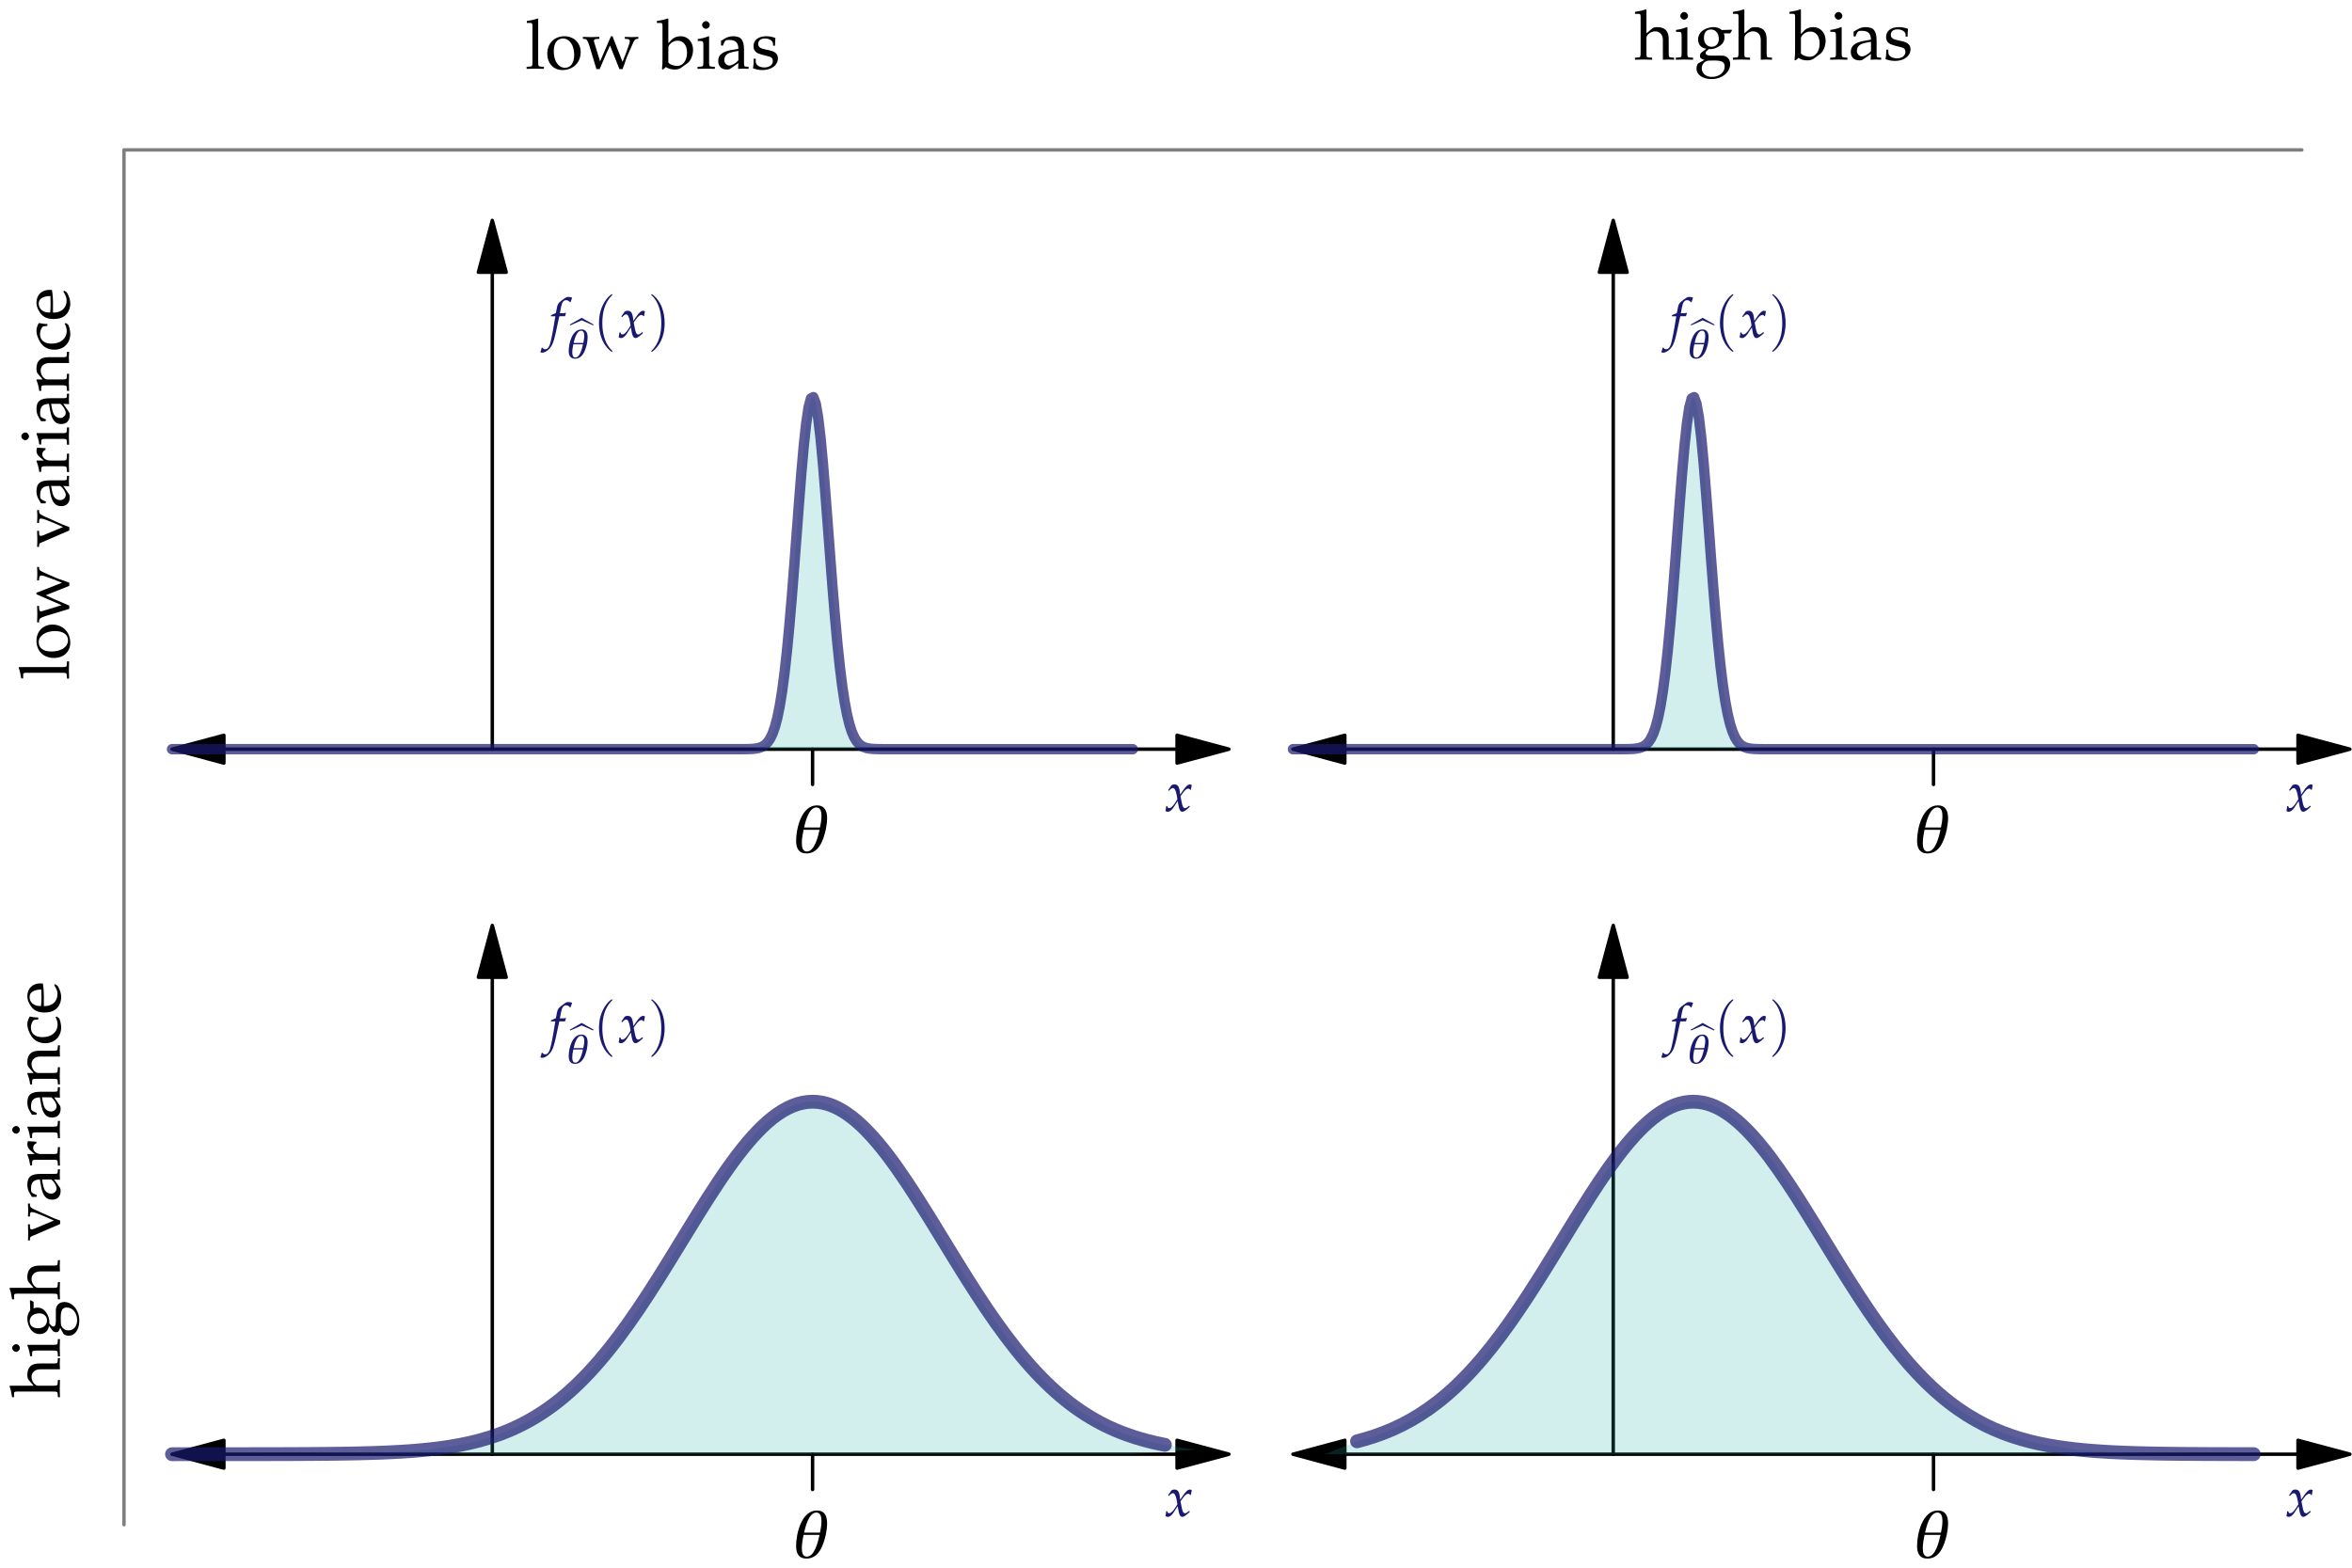 <svg height="226.77pt" viewBox="0 0 340.16 226.77" width="340.16pt" xmlns="http://www.w3.org/2000/svg" xmlns:xlink="http://www.w3.org/1999/xlink"><clipPath id="a"><path d="m332 208h8.16v5h-8.16zm0 0"/></clipPath><clipPath id="b"><path d="m332 106h8.16v5h-8.16zm0 0"/></clipPath><symbol id="c" overflow="visible"><path d="m4.594-3.344c.109-.547.188-1.109.188-1.625 0-1.016-.328-1.859-1.484-1.859-2.188 0-3 3.281-3 5.125 0 1.047.359 1.828 1.5 1.828 1.688 0 2.406-1.703 2.797-3.469zm-.844-.281h-2.297c.172-.781.672-2.906 1.781-2.906.578 0 .734.578.734 1.234 0 .609-.125 1.281-.219 1.672zm-.062.328c-.234 1.094-.75 3.141-1.844 3.141-.562 0-.719-.547-.719-1.219 0-.641.141-1.391.25-1.922zm0 0"/></symbol><symbol id="d" overflow="visible"><path d="m2.281-3.062c.031-.156.094-.344.141-.453l-.031-.047-.047.016c-.203.047-.281.047-.688.047h-.125l.172-.891c.125-.688.359-1 .719-1 .234 0 .453.125.578.312l.078-.031c.047-.125.125-.375.188-.531l.031-.125c-.125-.047-.375-.094-.547-.094-.094 0-.219.016-.281.047-.203.094-.859.578-1.031.766-.188.188-.281.422-.359.875l-.125.641c-.328.156-.484.219-.688.297l-.047.172h.656l-.078.453c-.234 1.547-.531 3.047-.703 3.594-.156.469-.391.719-.672.719-.188 0-.281-.062-.422-.234l-.109.031c-.031.188-.141.578-.188.641.078.047.188.062.281.062.328 0 .766-.25 1.078-.625.484-.562.656-1.125 1.234-3.938.031-.094.094-.406.156-.703zm0 0"/></symbol><symbol id="e" overflow="visible"><path d="m.172-.703c0 .156-.016.266-.062.516-.016.094-.031.125-.031.172.109.078.234.109.344.109.266 0 .562-.234.812-.609l.609-.938.094.547c.109.688.281 1 .578 1 .172 0 .422-.141.688-.375l.391-.344-.078-.156c-.281.234-.484.359-.609.359s-.219-.078-.312-.234c-.062-.156-.156-.453-.188-.688l-.156-.812.281-.391c.375-.516.594-.703.844-.703.125 0 .219.062.266.188l.109-.031.125-.688c-.094-.047-.172-.078-.25-.078-.312 0-.641.297-1.125 1.031l-.297.438-.047-.391c-.094-.781-.312-1.078-.781-1.078-.219 0-.391.062-.469.172l-.453.656.125.094c.25-.281.406-.391.562-.391.266 0 .438.328.578 1.109l.078.5-.312.5c-.344.531-.625.781-.844.781-.125 0-.203-.031-.219-.062l-.094-.234zm0 0"/></symbol><symbol id="f" overflow="visible"><path d="m1.688-4.156 1.656.734.062-.125-1.719-.969-1.719.969.062.125zm0 0"/></symbol><symbol id="g" overflow="visible"><path d="m2.797-2.031c.062-.328.109-.672.109-.984 0-.625-.203-1.141-.891-1.141-1.344 0-1.844 2-1.844 3.125 0 .641.234 1.109.922 1.109 1.016 0 1.453-1.047 1.703-2.109zm-.516-.172h-1.391c.094-.469.406-1.766 1.078-1.766.344 0 .453.344.453.75 0 .359-.094.781-.141 1.016zm-.047.203c-.141.656-.453 1.906-1.109 1.906-.344 0-.438-.328-.438-.75 0-.375.078-.844.156-1.156zm0 0"/></symbol><symbol id="h" overflow="visible"><path d="m2.766 2c0-.016 0-.047-.141-.188-1.047-1.047-1.312-2.625-1.312-3.891 0-1.453.312-2.906 1.344-3.953.109-.094.109-.125.109-.141 0-.062-.031-.078-.094-.078-.078 0-.828.562-1.312 1.625-.438.906-.531 1.844-.531 2.547 0 .641.094 1.656.547 2.594.5 1.031 1.219 1.562 1.297 1.562.062 0 .094-.016.094-.078zm0 0"/></symbol><symbol id="i" overflow="visible"><path d="m2.406-2.078c0-.656-.094-1.672-.547-2.609-.5-1.031-1.219-1.562-1.297-1.562-.047 0-.094.031-.094.078 0 .016 0 .047.172.188.812.828 1.281 2.156 1.281 3.906 0 1.422-.297 2.891-1.344 3.938-.109.094-.109.125-.109.141 0 .047.047.078.094.078.078 0 .828-.562 1.328-1.625.422-.906.516-1.844.516-2.531zm0 0"/></symbol><symbol id="j" overflow="visible"><path d="m-6.609-.234v-.562c0-.172.109-.25.406-.25h5.188c.625 0 .703.031.719.375l.031.469h.297c-.031-1-.031-1-.031-1.25s0-.25.031-1.25h-.297l-.031.453c-.016.344-.094.375-.719.375h-6.172l-.078.078c.172.453.25.781.375 1.562zm0 0"/></symbol><symbol id="k" overflow="visible"><path d="m-4.688-2.797c0 1.469 1.031 2.484 2.516 2.484 1.406 0 2.375-.891 2.375-2.188 0-1.547-1.078-2.641-2.578-2.641-1.344 0-2.312.984-2.312 2.344zm.328.188c0-.922 1-1.594 2.359-1.594 1.156 0 1.875.5 1.875 1.312 0 .984-.969 1.641-2.391 1.641-1.188 0-1.844-.484-1.844-1.359zm0 0"/></symbol><symbol id="l" overflow="visible"><path d="m-4.688-4.125c1.906.812 2.25.969 3.641 1.578l-2.75.844c-.094.031-.172.047-.25.047-.156 0-.234-.141-.25-.391l-.016-.391h-.281c.031.984.031.984.031 1.188s0 .203-.031 1.188h.281l.016-.281c.031-.281.234-.406 1-.656l3.359-1.016v-.469l-2.297-.984c-.109-.047-.359-.156-.703-.328l-.406-.188 3.406-1.359v-.469c-.203-.062-.438-.141-.656-.234-.594-.188-1.203-.406-1.266-.453l-1.562-.688c-.672-.297-.844-.406-.875-.625l-.016-.266h-.281c.031.812.031.812.031.984 0 .156 0 .156-.031.969h.281l.016-.328c.016-.25.141-.391.312-.391.109 0 .234.016.359.062l1.406.5c.219.078.422.156 1.234.484l-2.891 1.141c-.344.141-.547.219-.812.297zm0 0"/></symbol><symbol id="m" overflow="visible"><path d="m-4.312-5.391h-.281c.031.594.031.781.031.938s0 .344-.031.938h.281l.016-.406c.016-.156.109-.234.266-.234s.438.062.734.188l1.062.422c.281.109.562.234 1.391.609l-2.875 1.203c-.141.047-.266.078-.375.078s-.188-.078-.203-.25l-.016-.484h-.281c.031.984.031.984.031 1.172s0 .672-.031 1.156h.281l.016-.344c.031-.141.094-.188.344-.297l4.016-1.734v-.5c-.156-.047-.422-.156-.438-.156-.312-.109-.641-.234-.641-.25l-2.609-1.172c-.469-.219-.641-.359-.672-.562zm0 0"/></symbol><symbol id="n" overflow="visible"><path d="m-.812-3.234.844.047c-.031-.656-.031-.656-.031-.781 0-.047.016-.297.031-.734h-.297l-.031.391c0 .234-.078.266-.578.266h-1.828c-1.453 0-1.984.422-1.984 1.594 0 .422.109.828.344 1.203l.312.531h.656l.062-.266-.312-.125c-.469-.203-.531-.312-.531-.766 0-.938.359-1.328 1.281-1.359l.172.984c.25 1.359.719 1.938 1.594 1.938.781 0 1.234-.484 1.234-1.266 0-.188-.031-.359-.078-.422zm-.422 0c.406.281.781.922.781 1.297 0 .406-.359.75-.797.75-.375 0-.719-.188-.906-.5-.156-.25-.297-.797-.406-1.547zm0 0"/></symbol><symbol id="o" overflow="visible"><path d="m-4-.234v-.359c0-.406.062-.453.734-.453h2.25c.625 0 .703.031.719.375l.031.469h.297c-.016-.734-.031-.984-.031-1.234 0-.203 0-.203.031-1.438h-.297l-.031.531c-.031.438-.062.469-.719.469h-1.719c-.609 0-1.109-.406-1.109-.891 0-.297.141-.516.469-.672v-.219l-1.203-.078c-.078.109-.109.281-.109.469 0 .297.156.609.406.828l.656.562h-1.031l-.031.078c.203.516.344 1.031.406 1.562zm0 0"/></symbol><symbol id="p" overflow="visible"><path d="m-4.656-1.875-.031.078c.203.516.344 1.031.406 1.562h.281v-.359c0-.406.062-.453.734-.453h2.25c.625 0 .703.031.719.375l.031.469h.297c-.031-1-.031-1-.031-1.25s0-.25.031-1.25h-.297l-.031.453c-.016.344-.094.375-.719.375zm-2.219.453c0 .297.266.562.562.562s.547-.266.547-.547c0-.297-.25-.562-.547-.562-.281 0-.562.266-.562.547zm0 0"/></symbol><symbol id="q" overflow="visible"><path d="m.031-4.094c-.031-.609-.031-.625-.031-.797 0-.141 0-.141.031-.828h-.297l-.031.406c-.016.344-.078.375-.719.375h-1.938c-1.172 0-1.734.547-1.734 1.672 0 .359.062.578.25.781l.656.766h-.875l-.031.094c.203.5.344 1.031.406 1.562h.281v-.375c0-.406.062-.438.734-.438h2.25c.625 0 .703.031.719.359l.031.453h.297c-.016-.672-.031-.953-.031-1.234 0-.297.016-.562.031-1.25h-.297l-.031.453c-.016.344-.094.375-.719.375h-2.125c-.453 0-.938-.656-.938-1.266 0-.672.5-1.109 1.266-1.109zm0 0"/></symbol><symbol id="r" overflow="visible"><path d="m-3.109-3.984c-.453 0-.875-.062-1.234-.141-.234.391-.344.75-.344 1.156 0 .484.188 1.031.562 1.641.438.703 1.141 1.062 2.031 1.062 1.344 0 2.297-.938 2.297-2.281 0-.516-.188-1.266-.344-1.375l-.312-.203-.156.094c.203.375.297.688.297 1.047 0 1.109-.875 1.844-2.188 1.844-1.062 0-1.672-.5-1.672-1.406 0-.438.203-.906.453-1.094l.609-.062zm0 0"/></symbol><symbol id="s" overflow="visible"><path d="m-.703-4.375-.094.141c.375.641.469.859.469 1.297 0 .641-.297 1.188-.781 1.469-.328.188-.609.266-1.188.281v-1.469c0-.688-.031-1.109-.141-1.797-.141-.016-.234-.031-.359-.031-1.141 0-1.891.75-1.891 1.859 0 .375.125.812.375 1.219.469.812 1.078 1.141 2.125 1.141.625 0 1.172-.141 1.547-.422.531-.391.844-1.062.844-1.812 0-.375-.078-.734-.266-1.156-.109-.266-.234-.469-.297-.516zm-1.969.781c.016.531.031.766.031 1.125 0 .453-.016.719-.062 1.266-.469 0-.688-.047-.953-.172-.438-.219-.703-.641-.703-1.125 0-.328.125-.594.406-.766.328-.219.609-.297 1.281-.328zm0 0"/></symbol><symbol id="t" overflow="visible"><path d="m-6.609-.062v-.562c0-.188.109-.25.406-.25h5.188c.625 0 .703.031.719.359l.031.453h.297c-.016-.672-.031-.953-.031-1.234 0-.297.016-.562.031-1.25h-.297l-.031.453c-.016.344-.094.375-.719.375h-2.125c-.453 0-.938-.656-.938-1.266 0-.672.5-1.109 1.266-1.109h2.844c-.031-.609-.031-.625-.031-.797 0-.141 0-.141.031-.828h-.297l-.031.406c-.016.344-.078.375-.719.375h-1.938c-1.172 0-1.734.547-1.734 1.672 0 .359.062.578.25.781l.656.766h-3.406l-.078.094c.172.438.25.766.375 1.562zm0 0"/></symbol><symbol id="u" overflow="visible"><path d="m-3.781-5.188-.406-.25-.125.031.047 1.422c-.297.375-.422.734-.422 1.219 0 .453.141.953.375 1.359.328.562.812.859 1.422.859.734 0 1.25-.469 1.328-1.203l.609.797c.156.094.281.141.438.141.281 0 .438-.172.578-.656l.469.875c.078.141.453.281.766.281.906 0 1.531-.891 1.531-2.172 0-1.5-.953-2.703-2.172-2.703-.719 0-1.219.484-1.219 1.188v1.594c0 .531-.125.766-.391.766-.125 0-.234-.078-.453-.344-.047-.062-.078-.078-.109-.109 0-.109.016-.172.016-.25 0-.422-.188-.953-.484-1.359-.328-.453-.719-.672-1.25-.672-.203 0-.328.031-.547.109zm-.562 2.781c0-.672.547-1.141 1.406-1.141.641 0 1.094.422 1.094 1.031 0 .672-.516 1.125-1.281 1.125-.781 0-1.219-.375-1.219-1.016zm4.484-.469c0-1.125.234-1.516.875-1.516.859 0 1.5.797 1.5 1.844 0 .859-.5 1.469-1.25 1.469-.453 0-.859-.266-1.031-.656-.078-.172-.094-.453-.094-1.141zm0 0"/></symbol><symbol id="v" overflow="visible"><path d="m.062-6.609h.562c.188 0 .25.109.25.406v5.188c0 .625-.031.703-.359.719l-.453.031v.297c.672-.016.953-.031 1.234-.031.297 0 .562.016 1.25.031v-.297l-.453-.031c-.344-.016-.375-.094-.375-.719v-2.125c0-.453.656-.938 1.266-.938.672 0 1.109.5 1.109 1.266v2.844c.609-.031.625-.031.797-.031.141 0 .141 0 .828.031v-.297l-.406-.031c-.344-.016-.375-.078-.375-.719v-1.938c0-1.172-.547-1.734-1.672-1.734-.359 0-.578.062-.781.25l-.766.656v-3.406l-.094-.078c-.438.172-.766.25-1.562.375zm0 0"/></symbol><symbol id="w" overflow="visible"><path d="m1.875-4.656-.078-.031c-.516.203-1.031.344-1.562.406v.281h.359c.406 0 .453.062.453.734v2.25c0 .625-.031.703-.375.719l-.469.031v.297c1-.031 1-.031 1.25-.031s.25 0 1.25.031v-.297l-.453-.031c-.344-.016-.375-.094-.375-.719zm-.453-2.219c-.297 0-.562.266-.562.562s.266.547.547.547c.297 0 .562-.25.562-.547 0-.281-.266-.562-.547-.562zm0 0"/></symbol><symbol id="x" overflow="visible"><path d="m5.188-3.781.25-.406-.031-.125-1.422.047c-.375-.297-.734-.422-1.219-.422-.453 0-.953.141-1.359.375-.562.328-.859.812-.859 1.422 0 .734.469 1.25 1.203 1.328l-.797.609c-.094.156-.141.281-.141.438 0 .281.172.438.656.578l-.875.469c-.141.078-.281.453-.281.766 0 .906.891 1.531 2.172 1.531 1.5 0 2.703-.953 2.703-2.172 0-.719-.484-1.219-1.188-1.219h-1.594c-.531 0-.766-.125-.766-.391 0-.125.078-.234.344-.453.062-.047.078-.078.109-.109.109 0 .172.016.25.016.422 0 .953-.188 1.359-.484.453-.328.672-.719.672-1.25 0-.203-.031-.328-.109-.547zm-2.781-.562c.672 0 1.141.547 1.141 1.406 0 .641-.422 1.094-1.031 1.094-.672 0-1.125-.516-1.125-1.281 0-.781.375-1.219 1.016-1.219zm.469 4.484c1.125 0 1.516.234 1.516.875 0 .859-.797 1.5-1.844 1.5-.859 0-1.469-.5-1.469-1.25 0-.453.266-.859.656-1.031.172-.078.453-.094 1.141-.094zm0 0"/></symbol><symbol id="y" overflow="visible"><path d="m1.5-7.188-.094-.078c-.438.172-.766.25-1.562.375v.281h.562c.188 0 .25.109.25.406v4.672c0 .625 0 .891-.078 1.594l.156.062.406-.359c.406.25.766.359 1.297.359.375 0 .641-.078.859-.219l1-.719c.438-.328.781-1.156.781-1.891 0-1.156-.75-1.984-1.812-1.984-.469 0-.953.172-1.219.438l-.547.562zm0 4.109c0-.141.094-.328.266-.5.281-.297.672-.469 1.078-.469.844 0 1.359.688 1.359 1.75 0 1.125-.594 1.906-1.438 1.906-.531 0-1.266-.312-1.266-.547zm0 0"/></symbol><symbol id="z" overflow="visible"><path d="m3.234-.812-.047.844c.656-.031.656-.031.781-.031.047 0 .297.016.734.031v-.297l-.391-.031c-.234 0-.266-.078-.266-.578v-1.828c0-1.453-.422-1.984-1.594-1.984-.422 0-.828.109-1.203.344l-.531.312v.656l.266.062.125-.312c.203-.469.312-.531.766-.531.938 0 1.328.359 1.359 1.281l-.984.172c-1.359.25-1.938.719-1.938 1.594 0 .781.484 1.234 1.266 1.234.188 0 .359-.031.422-.078zm0-.422c-.281.406-.922.781-1.297.781-.406 0-.75-.359-.75-.797 0-.375.188-.719.5-.906.25-.156.797-.297 1.547-.406zm0 0"/></symbol><symbol id="A" overflow="visible"><path d="m.406-1.438c0 .703-.031 1-.109 1.391.516.172.906.25 1.375.25 1.312 0 2.234-.703 2.234-1.688 0-.312-.094-.531-.281-.734-.25-.25-.578-.375-1.469-.547-.812-.156-1.094-.359-1.094-.812 0-.5.359-.781.969-.781.672 0 1.172.344 1.172.812v.234h.281c.016-.578.031-.812.062-1.125-.531-.188-.891-.25-1.312-.25-1.156 0-1.859.547-1.859 1.453 0 .469.219.812.672 1.031.266.109.797.266 1.484.422.453.094.641.312.641.688 0 .547-.5.922-1.219.922s-1.25-.344-1.25-.844v-.422zm0 0"/></symbol><symbol id="B" overflow="visible"><path d="m.234-6.609h.562c.172 0 .25.109.25.406v5.188c0 .625-.031.703-.375.719l-.469.031v.297c1-.031 1-.031 1.25-.031s.25 0 1.25.031v-.297l-.453-.031c-.344-.016-.375-.094-.375-.719v-6.172l-.078-.078c-.453.172-.781.25-1.562.375zm0 0"/></symbol><symbol id="C" overflow="visible"><path d="m2.797-4.688c-1.469 0-2.484 1.031-2.484 2.516 0 1.406.891 2.375 2.188 2.375 1.547 0 2.641-1.078 2.641-2.578 0-1.344-.984-2.312-2.344-2.312zm-.188.328c.922 0 1.594 1 1.594 2.359 0 1.156-.5 1.875-1.312 1.875-.984 0-1.641-.969-1.641-2.391 0-1.188.484-1.844 1.359-1.844zm0 0"/></symbol><symbol id="D" overflow="visible"><path d="m4.125-4.688c-.812 1.906-.969 2.25-1.578 3.641l-.844-2.75c-.031-.094-.047-.172-.047-.25 0-.156.141-.234.391-.25l.391-.016v-.281c-.984.031-.984.031-1.188.031s-.203 0-1.188-.031v.281l.281.016c.281.031.406.234.656 1l1.016 3.359h.469l.984-2.297c.047-.109.156-.359.328-.703l.188-.406 1.359 3.406h.469c.062-.203.141-.438.234-.656.188-.594.406-1.203.453-1.266l.688-1.562c.297-.672.406-.844.625-.875l.266-.016v-.281c-.812.031-.812.031-.984.031-.156 0-.156 0-.969-.031v.281l.328.016c.25.016.391.141.391.312 0 .109-.016.234-.062.359l-.5 1.406c-.078.219-.156.422-.484 1.234l-1.141-2.891c-.141-.344-.219-.547-.297-.812zm0 0"/></symbol><path d="m1702.344 164.106h-1378.555" style="fill:none;stroke-width:4.999;stroke-linecap:round;stroke-linejoin:round;stroke:#000;stroke-miterlimit:10" transform="matrix(.1 0 0 -.1 0 226.77)"/><path d="m1777.344 164.106-75 20.117v-40.195zm0 0" stroke="#000" stroke-linecap="round" stroke-linejoin="round" stroke-miterlimit="10" stroke-width="4.999" transform="matrix(.1 0 0 -.1 0 226.77)"/><path d="m248.789 164.106 75-20.078v40.195zm0 0" stroke="#000" stroke-linecap="round" stroke-linejoin="round" stroke-miterlimit="10" stroke-width="4.999" transform="matrix(.1 0 0 -.1 0 226.77)"/><path d="m711.992 854.028v-689.922" style="fill:none;stroke-width:4.999;stroke-linecap:round;stroke-linejoin:round;stroke:#000;stroke-miterlimit:10" transform="matrix(.1 0 0 -.1 0 226.77)"/><path d="m711.992 929.028-20.117-75h40.195zm0 0" stroke="#000" stroke-linecap="round" stroke-linejoin="round" stroke-miterlimit="10" stroke-width="4.999" transform="matrix(.1 0 0 -.1 0 226.77)"/><path d="m1175.195 164.106v-50.977" style="fill:none;stroke-width:4.999;stroke-linecap:round;stroke-linejoin:round;stroke:#000;stroke-miterlimit:10" transform="matrix(.1 0 0 -.1 0 226.77)"/><path d="m3323.516 164.106h-1378.555" style="fill:none;stroke-width:4.999;stroke-linecap:round;stroke-linejoin:round;stroke:#000;stroke-miterlimit:10" transform="matrix(.1 0 0 -.1 0 226.77)"/><path d="m339.852 210.359-7.5-2.012v4.02zm0 0"/><g clip-path="url(#a)"><path d="m3398.516 164.106-75 20.117v-40.195zm0 0" style="fill:none;stroke-width:4.999;stroke-linecap:round;stroke-linejoin:round;stroke:#000;stroke-miterlimit:10" transform="matrix(.1 0 0 -.1 0 226.77)"/></g><g stroke="#000" stroke-linecap="round" stroke-linejoin="round" stroke-miterlimit="10" stroke-width="4.999" transform="matrix(.1 0 0 -.1 0 226.77)"><path d="m1869.961 164.106 75-20.078v40.195zm0 0"/><path d="m2333.164 854.028v-689.922" fill="none"/><path d="m2333.164 929.028-20.078-75h40.156zm0 0"/><path d="m2796.367 164.106v-50.977" fill="none"/><path d="m1702.344 1183.989h-1378.555" fill="none"/><path d="m1777.344 1183.989-75 20.078v-40.195zm0 0"/><path d="m248.789 1183.989 75-20.117v40.195zm0 0"/><path d="m711.992 1873.872v-689.883" fill="none"/><path d="m711.992 1948.872-20.117-75h40.195zm0 0"/><path d="m1175.195 1183.989v-51.016" fill="none"/><path d="m3323.516 1183.989h-1378.555" fill="none"/></g><path d="m339.852 108.371-7.5-2.008v4.02zm0 0"/><g clip-path="url(#b)"><path d="m3398.516 1183.989-75 20.078v-40.195zm0 0" style="fill:none;stroke-width:4.999;stroke-linecap:round;stroke-linejoin:round;stroke:#000;stroke-miterlimit:10" transform="matrix(.1 0 0 -.1 0 226.77)"/></g><path d="m1869.961 1183.989 75-20.117v40.195zm0 0" stroke="#000" stroke-linecap="round" stroke-linejoin="round" stroke-miterlimit="10" stroke-width="4.999" transform="matrix(.1 0 0 -.1 0 226.77)"/><path d="m2333.164 1873.872v-689.883" style="fill:none;stroke-width:4.999;stroke-linecap:round;stroke-linejoin:round;stroke:#000;stroke-miterlimit:10" transform="matrix(.1 0 0 -.1 0 226.77)"/><path d="m2333.164 1948.872-20.078-75h40.156zm0 0" stroke="#000" stroke-linecap="round" stroke-linejoin="round" stroke-miterlimit="10" stroke-width="4.999" transform="matrix(.1 0 0 -.1 0 226.77)"/><path d="m2796.367 1183.989v-51.016" style="fill:none;stroke-width:4.999;stroke-linecap:round;stroke-linejoin:round;stroke:#000;stroke-miterlimit:10" transform="matrix(.1 0 0 -.1 0 226.77)"/><path d="m24.879 210.359c.492-.004.988-.004 1.48-.004h1.484 1.48 1.484 1.48 1.484 1.48c.496-.004.988-.004 1.484-.004h1.48c.496-.004.988-.004 1.484-.004.492 0 .988-.004 1.48-.004.492-.004.988-.004 1.48-.008.496 0 .988-.004 1.484-.004.492-.004.988-.008 1.48-.012.496-.004.988-.008 1.484-.012.492-.004.988-.012 1.48-.016.496-.008.988-.016 1.484-.023.492-.008.988-.016 1.48-.027.496-.012.988-.023 1.48-.035.496-.016.992-.031 1.484-.047.496-.02.988-.039 1.48-.059.496-.023.988-.047 1.484-.074.492-.027.988-.059 1.48-.094.496-.031.988-.07 1.484-.113.492-.043.988-.09 1.48-.141.496-.051.988-.109 1.484-.172.492-.066.988-.137 1.48-.211.496-.078.988-.164 1.484-.258.492-.09.988-.191 1.48-.305.496-.109.988-.23 1.48-.363.5-.133.992-.277 1.484-.434.496-.156.992-.324 1.48-.508.5-.184.992-.379 1.484-.59.5-.215.992-.445 1.48-.688.5-.25.996-.512 1.484-.789.5-.285.996-.586 1.48-.902.504-.324.996-.664 1.484-1.02.5-.371.996-.754 1.48-1.148.504-.414 1-.844 1.48-1.285.508-.457 1-.93 1.484-1.418.504-.508 1-1.027 1.48-1.559.508-.555 1-1.121 1.484-1.695.504-.602.996-1.215 1.48-1.836.504-.645 1-1.301 1.484-1.961.5-.688.996-1.383 1.48-2.086.504-.723.996-1.453 1.484-2.191.5-.754.992-1.516 1.48-2.281.5-.781.992-1.566 1.484-2.352.496-.801.988-1.602 1.48-2.402.496-.809.988-1.613 1.48-2.422.496-.805.988-1.609 1.484-2.414.492-.793.984-1.586 1.48-2.375.488-.773.984-1.543 1.484-2.305.484-.738.977-1.473 1.48-2.195.484-.695.977-1.383 1.484-2.059.48-.641.973-1.27 1.48-1.887.477-.574.973-1.137 1.48-1.68.48-.504.973-.992 1.484-1.449.477-.426.969-.828 1.48-1.191.477-.34.973-.648 1.484-.914.477-.25.973-.461 1.48-.621.484-.152.98-.258 1.484-.309.492-.055.988-.055 1.48 0 .504.051 1 .156 1.484.309.508.16 1 .371 1.48.621.512.266 1.008.574 1.48.914.516.363 1.008.766 1.484 1.191.512.457 1.004.945 1.484 1.449.508.543 1.004 1.105 1.48 1.68.508.617 1 1.246 1.48 1.887.508.676 1 1.363 1.484 2.059.504.723.996 1.457 1.48 2.195.504.762.996 1.531 1.484 2.305.496.789.992 1.582 1.48 2.375.496.805.988 1.609 1.484 2.414.492.809.984 1.613 1.48 2.422.492.801.984 1.602 1.484 2.402.488.785.98 1.57 1.48 2.352.488.766.98 1.527 1.48 2.281.488.738.98 1.469 1.484 2.191.484.703.98 1.398 1.48 2.086.484.66.98 1.316 1.484 1.961.484.621.977 1.234 1.48 1.836.484.574.977 1.141 1.484 1.695.48.531.977 1.051 1.48 1.559.484.488.977.961 1.484 1.418.484.441.977.871 1.48 1.285.484.395.98.777 1.48 1.148.488.355.98.695 1.484 1.02.484.316.98.617 1.48.902.488.277.984.539 1.484.789.488.242.98.473 1.48.688.488.211.984.406 1.484.59.488.184.984.352 1.48.508.492.156.984.301 1.48.434.496.133.988.254 1.484.363.492.113.988.215 1.48.305.496.094.988.18 1.484.258.492.074.988.145 1.48.211.496.062.988.121 1.484.172l-9.266.68z" fill="#20b2aa" fill-opacity=".2"/><path d="m248.789 164.106c4.805.039 9.57.039 14.375.039h14.336 14.375 14.336 14.375 14.375 14.336c4.805 0 9.57.039 14.375.039h14.336c4.805 0 9.57.039 14.375.039 4.805 0 9.57 0 14.336.039 4.805 0 9.609.039 14.375.039 4.805 0 9.57.039 14.375.078 4.766 0 9.57.039 14.336.078 4.805.039 9.57.039 14.375.117 4.766.039 9.57.078 14.336.117 4.805.078 9.57.117 14.375.195s9.57.156 14.375.234c4.766.078 9.57.195 14.336.312 4.805.117 9.57.234 14.375.391 4.766.117 9.57.273 14.336.469 4.805.195 9.57.391 14.375.625 4.805.195 9.57.469 14.375.742 4.766.273 9.57.586 14.336.938 4.805.352 9.57.742 14.375 1.172 4.766.43 9.57.898 14.336 1.445 4.805.508 9.609 1.094 14.375 1.719 4.805.625 9.57 1.328 14.375 2.109 4.766.742 9.57 1.602 14.336 2.5 4.805.938 9.609 1.914 14.375 3.008 4.805 1.094 9.57 2.305 14.336 3.555 4.805 1.328 9.609 2.695 14.375 4.219 4.805 1.523 9.609 3.164 14.375 4.883 4.805 1.797 9.609 3.672 14.336 5.703 4.844 2.07 9.609 4.258 14.375 6.602 4.844 2.344 9.609 4.883 14.336 7.5 4.844 2.734 9.648 5.586 14.375 8.594 4.844 3.086 9.648 6.328 14.336 9.688 4.883 3.477 9.688 7.109 14.375 10.859 4.883 3.906 9.648 7.969 14.375 12.109 4.883 4.336 9.648 8.828 14.336 13.398 4.883 4.766 9.688 9.688 14.375 14.688 4.883 5.234 9.648 10.586 14.336 16.016 4.883 5.664 9.688 11.445 14.375 17.305 4.883 6.055 9.648 12.266 14.375 18.516 4.844 6.484 9.648 13.086 14.336 19.727 4.883 6.836 9.648 13.789 14.375 20.742 4.844 7.188 9.609 14.453 14.336 21.719 4.844 7.461 9.648 14.961 14.375 22.461 4.805 7.656 9.609 15.352 14.336 23.047 4.844 7.773 9.609 15.586 14.375 23.398 4.805 7.812 9.57 15.625 14.375 23.438 4.766 7.812 9.531 15.547 14.336 23.32 4.766 7.617 9.531 15.234 14.375 22.812 4.727 7.383 9.492 14.727 14.375 22.031 4.688 7.07 9.453 14.062 14.336 20.938 4.688 6.641 9.453 13.164 14.375 19.609 4.648 6.055 9.414 12.031 14.336 17.852 4.648 5.508 9.414 10.82 14.375 15.938 4.609 4.766 9.375 9.375 14.336 13.711 4.609 4.023 9.414 7.812 14.375 11.25 4.609 3.203 9.414 6.133 14.375 8.633 4.609 2.383 9.414 4.336 14.336 5.859 4.727 1.445 9.492 2.461 14.375 2.969 4.766.508 9.57.547 14.375.078 4.844-.508 9.648-1.484 14.336-2.891 4.922-1.484 9.727-3.438 14.375-5.781 4.922-2.461 9.727-5.352 14.336-8.516 5-3.438 9.766-7.188 14.375-11.211 4.961-4.297 9.727-8.867 14.336-13.633 4.961-5.078 9.727-10.391 14.375-15.859 4.922-5.781 9.688-11.758 14.375-17.812 4.883-6.406 9.648-12.93 14.336-19.531 4.883-6.875 9.648-13.867 14.375-20.898 4.844-7.305 9.609-14.648 14.336-22.031 4.844-7.539 9.609-15.156 14.375-22.773 4.805-7.734 9.57-15.508 14.336-23.281 4.805-7.812 9.57-15.664 14.375-23.477 4.766-7.812 9.57-15.586 14.375-23.398 4.727-7.695 9.531-15.391 14.336-23.047 4.766-7.539 9.531-15.039 14.375-22.5 4.727-7.266 9.492-14.531 14.336-21.719 4.727-6.992 9.492-13.945 14.375-20.82 4.688-6.641 9.492-13.242 14.375-19.727 4.688-6.289 9.453-12.461 14.336-18.594 4.688-5.859 9.492-11.641 14.375-17.305 4.688-5.469 9.453-10.82 14.336-16.055 4.688-5.039 9.492-9.961 14.375-14.727 4.688-4.609 9.492-9.102 14.375-13.438 4.688-4.18 9.453-8.242 14.336-12.148 4.688-3.789 9.492-7.422 14.375-10.938 4.688-3.359 9.492-6.602 14.336-9.727 4.727-3.008 9.531-5.859 14.375-8.594 4.727-2.656 9.492-5.195 14.375-7.578 4.727-2.305 9.492-4.531 14.336-6.602 4.766-2.031 9.531-3.945 14.375-5.703 4.727-1.758 9.531-3.398 14.336-4.922 4.766-1.523 9.57-2.93 14.375-4.219 4.766-1.289 9.531-2.5 14.336-3.594s9.57-2.109 14.375-3.008" style="fill:none;stroke-width:19.997;stroke-linecap:round;stroke-linejoin:round;stroke:#191970;stroke-opacity:.7;stroke-miterlimit:10" transform="matrix(.1 0 0 -.1 0 226.77)"/><path d="m196.262 208.492c.434-.109.867-.23 1.297-.355.434-.129.867-.266 1.297-.41.434-.148.867-.305 1.297-.473.434-.168.867-.348 1.297-.535.434-.195.867-.398 1.297-.613.438-.219.867-.449 1.297-.691.438-.246.867-.504 1.297-.773.438-.277.871-.566 1.297-.867.438-.309.871-.633 1.297-.965.438-.34.871-.695 1.297-1.062.441-.375.871-.766 1.297-1.164.441-.414.871-.84 1.297-1.273.441-.449.871-.91 1.297-1.379.441-.484.871-.98 1.297-1.484.441-.523.871-1.051 1.297-1.59.438-.555.871-1.121 1.297-1.691.438-.586.871-1.184 1.297-1.785.438-.617.871-1.242 1.297-1.871.438-.645.871-1.297 1.297-1.949.438-.668.867-1.34 1.297-2.016.438-.684.867-1.375 1.297-2.062.434-.699.867-1.402 1.297-2.102.434-.707.863-1.414 1.297-2.121.43-.703.863-1.41 1.297-2.117.43-.699.863-1.398 1.297-2.094.43-.688.859-1.371 1.297-2.051.426-.664.859-1.328 1.297-1.984.426-.637.859-1.27 1.297-1.895.422-.602.855-1.195 1.297-1.781.422-.562.855-1.113 1.297-1.652.422-.512.852-1.012 1.297-1.496.418-.453.852-.898 1.297-1.32.418-.395.852-.773 1.297-1.129.418-.332.852-.645 1.297-.926.418-.262.852-.5 1.297-.703.422-.191.855-.352 1.297-.477.426-.117.859-.195 1.297-.238.434-.039.867-.039 1.297 0 .438.043.871.121 1.297.238.445.125.875.285 1.297.477.449.203.879.441 1.297.703.449.281.879.594 1.297.926.449.355.879.734 1.297 1.129.449.422.879.867 1.297 1.32.445.484.879.984 1.297 1.496.445.539.875 1.09 1.301 1.652.438.586.871 1.18 1.293 1.781.441.625.875 1.258 1.297 1.895.441.656.871 1.32 1.301 1.984.434.68.867 1.363 1.293 2.051.438.695.867 1.395 1.297 2.094.438.707.867 1.414 1.297 2.117.434.707.867 1.414 1.297 2.121.434.699.863 1.402 1.301 2.102.43.688.859 1.379 1.297 2.062.426.676.859 1.348 1.297 2.016.426.652.855 1.305 1.297 1.949.426.629.855 1.254 1.297 1.871.426.602.855 1.199 1.297 1.785.422.57.855 1.137 1.297 1.691.426.539.855 1.066 1.297 1.59.422.504.855 1 1.297 1.484.422.469.855.93 1.297 1.379.422.434.855.859 1.297 1.273.422.398.855.789 1.297 1.164.422.367.855.723 1.297 1.062.426.332.855.656 1.297.965.426.301.859.59 1.297.867.426.27.859.527 1.297.773.426.242.859.473 1.297.691.426.215.859.418 1.297.613.43.188.859.367 1.297.535.43.168.863.324 1.297.473.43.145.863.281 1.297.41.43.125.863.242 1.297.355.43.109.863.211 1.297.305.43.094.863.18 1.297.262.43.078.863.152 1.297.223.43.066.863.133 1.297.188.43.059.863.113 1.297.16s.863.094 1.297.133c.434.043.863.078 1.297.113.43.031.863.062 1.297.09s.863.055 1.297.078c.434.023.863.043 1.297.062s.863.035 1.297.051.863.027 1.297.043c.434.012.867.023 1.297.031.434.012.863.02 1.297.027.434.008.867.016 1.297.023.434.004.867.012 1.297.016.434.004.863.008 1.297.016.434.004.863.004 1.297.008.434.004.863.008 1.297.008.434.004.863.008 1.297.008.434.004.867.004 1.297.004.434.004.867.004 1.297.004.434.004.867.004 1.297.004.434 0 .867.004 1.297.004h1.297l-134.324.008z" fill="#20b2aa" fill-opacity=".2"/><path d="m1962.617 182.778c4.336 1.094 8.672 2.305 12.969 3.555 4.336 1.289 8.672 2.656 12.969 4.102 4.336 1.484 8.672 3.047 12.969 4.727 4.336 1.68 8.672 3.477 12.969 5.352 4.336 1.953 8.672 3.984 12.969 6.133 4.375 2.188 8.672 4.492 12.969 6.914 4.375 2.461 8.672 5.039 12.969 7.734 4.375 2.773 8.711 5.664 12.969 8.672 4.375 3.086 8.711 6.328 12.969 9.648 4.375 3.398 8.711 6.953 12.969 10.625 4.414 3.75 8.711 7.656 12.969 11.641 4.414 4.141 8.711 8.398 12.969 12.734 4.414 4.492 8.711 9.102 12.969 13.789 4.414 4.844 8.711 9.805 12.969 14.844 4.414 5.234 8.711 10.508 12.969 15.898 4.375 5.547 8.711 11.211 12.969 16.914 4.375 5.859 8.711 11.836 12.969 17.852 4.375 6.172 8.711 12.422 12.969 18.711 4.375 6.445 8.711 12.969 12.969 19.492 4.375 6.68 8.672 13.398 12.969 20.156 4.375 6.836 8.672 13.75 12.969 20.625 4.336 6.992 8.672 14.023 12.969 21.016 4.336 7.07 8.633 14.141 12.969 21.211 4.297 7.031 8.633 14.102 12.969 21.172 4.297 6.992 8.633 13.984 12.969 20.938 4.297 6.875 8.594 13.711 12.969 20.508 4.258 6.641 8.594 13.281 12.969 19.844 4.258 6.367 8.594 12.695 12.969 18.945 4.219 6.016 8.555 11.953 12.969 17.812 4.219 5.625 8.555 11.133 12.969 16.523 4.219 5.117 8.516 10.117 12.969 14.961 4.18 4.531 8.516 8.984 12.969 13.203 4.18 3.945 8.516 7.734 12.969 11.289 4.18 3.32 8.516 6.445 12.969 9.258 4.18 2.617 8.516 5 12.969 7.031 4.219 1.914 8.555 3.516 12.969 4.766 4.258 1.172 8.594 1.953 12.969 2.383 4.336.391 8.672.391 12.969 0 4.375-.43 8.711-1.211 12.969-2.383 4.453-1.25 8.75-2.852 12.969-4.766 4.492-2.031 8.789-4.414 12.969-7.031 4.492-2.812 8.789-5.938 12.969-9.258 4.492-3.555 8.789-7.344 12.969-11.289 4.492-4.219 8.789-8.672 12.969-13.203 4.453-4.844 8.789-9.844 12.969-14.961 4.453-5.391 8.75-10.898 13.008-16.523 4.375-5.859 8.711-11.797 12.93-17.812 4.414-6.25 8.75-12.578 12.969-18.945 4.414-6.562 8.711-13.203 13.008-19.844 4.336-6.797 8.672-13.633 12.93-20.508 4.375-6.953 8.672-13.945 12.969-20.938 4.375-7.07 8.672-14.141 12.969-21.172 4.336-7.07 8.672-14.141 12.969-21.211 4.336-6.992 8.633-14.023 13.008-21.016 4.297-6.875 8.594-13.789 12.969-20.625 4.258-6.758 8.594-13.477 12.969-20.156 4.258-6.523 8.555-13.047 12.969-19.492 4.258-6.289 8.555-12.539 12.969-18.711 4.258-6.016 8.555-11.992 12.969-17.852 4.219-5.703 8.555-11.367 12.969-16.914 4.258-5.391 8.555-10.664 12.969-15.898 4.219-5.039 8.555-10 12.969-14.844 4.219-4.688 8.555-9.297 12.969-13.789 4.219-4.336 8.555-8.594 12.969-12.734 4.219-3.984 8.555-7.891 12.969-11.641 4.219-3.672 8.555-7.227 12.969-10.625 4.258-3.32 8.555-6.562 12.969-9.648 4.258-3.008 8.594-5.898 12.969-8.672 4.258-2.695 8.594-5.273 12.969-7.734 4.258-2.422 8.594-4.727 12.969-6.914 4.258-2.148 8.594-4.18 12.969-6.133 4.297-1.875 8.594-3.672 12.969-5.352 4.297-1.68 8.633-3.242 12.969-4.727 4.297-1.445 8.633-2.812 12.969-4.102 4.297-1.25 8.633-2.422 12.969-3.555 4.297-1.094 8.633-2.109 12.969-3.047 4.297-.938 8.633-1.797 12.969-2.617 4.297-.781 8.633-1.523 12.969-2.227 4.297-.664 8.633-1.328 12.969-1.875 4.297-.586 8.633-1.133 12.969-1.602s8.633-.938 12.969-1.328c4.336-.43 8.633-.781 12.969-1.133 4.297-.312 8.633-.625 12.969-.898 4.336-.273 8.633-.547 12.969-.781s8.633-.43 12.969-.625c4.336-.195 8.633-.352 12.969-.508s8.633-.273 12.969-.43c4.336-.117 8.672-.234 12.969-.312 4.336-.117 8.633-.195 12.969-.273s8.672-.156 12.969-.234c4.336-.039 8.672-.117 12.969-.156 4.336-.039 8.633-.078 12.969-.156 4.336-.039 8.633-.039 12.969-.078 4.336-.039 8.633-.078 12.969-.078 4.336-.039 8.633-.078 12.969-.078 4.336-.039 8.672-.039 12.969-.039 4.336-.039 8.672-.039 12.969-.039 4.336-.039 8.672-.039 12.969-.039 4.336 0 8.672-.039 12.969-.039h12.969" style="fill:none;stroke-width:19.997;stroke-linecap:round;stroke-linejoin:round;stroke:#191970;stroke-opacity:.7;stroke-miterlimit:10" transform="matrix(.1 0 0 -.1 0 226.77)"/><path d="m24.879 108.371h82.332l.695-.008.348-.008.348-.012.348-.027.348-.039.348-.062.348-.102.348-.16.348-.238.344-.355.348-.508.348-.719.348-.984.348-1.309.348-1.703.348-2.152.348-2.641.348-3.148.348-3.645.348-4.082.348-4.418.695-9.211.344-4.379.348-3.922.348-3.238.348-2.352.348-1.312.348-.191.348.945.348 2.02.348 2.961.348 3.719.348 4.254.348 4.555.348 4.629.348 4.5.348 4.207.344 3.797.348 3.32.348 2.809.348 2.312.348 1.844.348 1.438.348 1.082.348.801.348.574.348.402.348.273.348.18.348.121.344.074.352.047.344.027.348.016.695.016.348.004h36.129z" fill="#20b2aa" fill-opacity=".2"/><path d="m248.789 1183.989h823.32l6.953.078 3.477.078 3.477.117 3.477.273 3.477.391 3.477.625 3.477 1.016 3.477 1.602 3.477 2.383 3.438 3.555 3.477 5.078 3.477 7.188 3.477 9.844 3.477 13.086 3.477 17.031 3.477 21.523 3.477 26.406 3.477 31.484 3.477 36.445 3.477 40.82 3.477 44.18 6.953 92.109 3.438 43.789 3.477 39.219 3.477 32.383 3.477 23.516 3.477 13.125 3.477 1.914 3.477-9.453 3.477-20.195 3.477-29.609 3.477-37.188 3.477-42.539 3.477-45.547 3.477-46.289 3.477-45 3.477-42.07 3.438-37.969 3.477-33.203 3.477-28.086 3.477-23.125 3.477-18.438 3.477-14.375 3.477-10.82 3.477-8.008 3.477-5.742 3.477-4.023 3.477-2.734 3.477-1.797 3.477-1.211 3.438-.742 3.516-.469 3.438-.273 3.477-.156 6.953-.156 3.477-.039h361.289" style="fill:none;stroke-width:14.998;stroke-linecap:round;stroke-linejoin:round;stroke:#191970;stroke-opacity:.7;stroke-miterlimit:10" transform="matrix(.1 0 0 -.1 0 226.77)"/><path d="m186.996 108.371h47.594l.695-.008.348-.008.348-.012.348-.027.348-.039.344-.062.348-.102.348-.16.348-.238.348-.355.348-.508.348-.719.348-.984.348-1.309.348-1.703.348-2.152.348-2.641.348-3.148.348-3.645.348-4.082.344-4.418.695-9.211.348-4.379.348-3.922.348-3.238.348-2.352.348-1.312.348-.191.348.945.348 2.02.348 2.961.348 3.719.344 4.254.352 4.555.344 4.629.348 4.5.348 4.207.348 3.797.348 3.32.348 2.809.348 2.312.348 1.844.348 1.438.348 1.082.348.801.348.574.348.402.348.273.348.18.344.121.352.074.344.047.348.027.348.016.695.016.348.004h70.867z" fill="#20b2aa" fill-opacity=".2"/><path d="m1869.961 1183.989h475.938l6.953.078 3.477.078 3.477.117 3.477.273 3.477.391 3.438.625 3.477 1.016 3.477 1.602 3.477 2.383 3.477 3.555 3.477 5.078 3.477 7.188 3.477 9.844 3.477 13.086 3.477 17.031 3.477 21.523 3.477 26.406 3.477 31.484 3.477 36.445 3.477 40.82 3.438 44.18 6.953 92.109 3.477 43.789 3.477 39.219 3.477 32.383 3.477 23.516 3.477 13.125 3.477 1.914 3.477-9.453 3.477-20.195 3.477-29.609 3.477-37.188 3.438-42.539 3.516-45.547 3.438-46.289 3.477-45 3.477-42.07 3.477-37.969 3.477-33.203 3.477-28.086 3.477-23.125 3.477-18.438 3.477-14.375 3.477-10.82 3.477-8.008 3.477-5.742 3.477-4.023 3.477-2.734 3.477-1.797 3.438-1.211 3.516-.742 3.438-.469 3.477-.273 3.477-.156 6.953-.156 3.477-.039h708.672" style="fill:none;stroke-width:14.998;stroke-linecap:round;stroke-linejoin:round;stroke:#191970;stroke-opacity:.7;stroke-miterlimit:10" transform="matrix(.1 0 0 -.1 0 226.77)"/><path d="m179.297 62.153v1988.672h3149.727" style="fill:none;stroke-width:4.999;stroke-linecap:round;stroke-linejoin:round;stroke:#7f7f7f;stroke-miterlimit:10" transform="matrix(.1 0 0 -.1 0 226.77)"/><use x="114.84" xlink:href="#c" y="225.33"/><use fill="#191970" x="79.44" xlink:href="#d" y="150.81"/><use fill="#191970" x="82.44" xlink:href="#f" y="152.49"/><use fill="#191970" x="82.08" xlink:href="#g" y="153.81"/><use fill="#191970" x="85.8" xlink:href="#h" y="150.81"/><use fill="#191970" x="89.4" xlink:href="#e" y="150.81"/><use fill="#191970" x="93.72" xlink:href="#i" y="150.81"/><use fill="#191970" x="168.48" xlink:href="#e" y="219.33"/><use x="276.96" xlink:href="#c" y="225.33"/><use fill="#191970" x="241.56" xlink:href="#d" y="150.81"/><use fill="#191970" x="244.56" xlink:href="#f" y="152.49"/><use fill="#191970" x="244.2" xlink:href="#g" y="153.81"/><use fill="#191970" x="247.92" xlink:href="#h" y="150.81"/><use fill="#191970" x="251.52" xlink:href="#e" y="150.81"/><use fill="#191970" x="255.84" xlink:href="#i" y="150.81"/><use fill="#191970" x="330.6" xlink:href="#e" y="219.33"/><use x="114.84" xlink:href="#c" y="123.33"/><use fill="#191970" x="79.44" xlink:href="#d" y="48.81"/><use fill="#191970" x="82.44" xlink:href="#f" y="50.49"/><use fill="#191970" x="82.08" xlink:href="#g" y="51.81"/><use fill="#191970" x="85.8" xlink:href="#h" y="48.81"/><use fill="#191970" x="89.4" xlink:href="#e" y="48.81"/><use fill="#191970" x="93.72" xlink:href="#i" y="48.81"/><use fill="#191970" x="168.48" xlink:href="#e" y="117.33"/><use x="276.96" xlink:href="#c" y="123.33"/><use fill="#191970" x="241.56" xlink:href="#d" y="48.81"/><use fill="#191970" x="244.56" xlink:href="#f" y="50.49"/><use fill="#191970" x="244.2" xlink:href="#g" y="51.81"/><use fill="#191970" x="247.92" xlink:href="#h" y="48.81"/><use fill="#191970" x="251.52" xlink:href="#e" y="48.81"/><use fill="#191970" x="255.84" xlink:href="#i" y="48.81"/><use fill="#191970" x="330.6" xlink:href="#e" y="117.33"/><use x="9.96" xlink:href="#j" y="98.37"/><use x="9.96" xlink:href="#k" y="95.49"/><use x="9.96" xlink:href="#l" y="90.09"/><use x="9.96" xlink:href="#m" y="79.17"/><use x="9.96" xlink:href="#n" y="73.53"/><use x="9.96" xlink:href="#o" y="68.49"/><use x="9.96" xlink:href="#p" y="64.53"/><use x="9.96" xlink:href="#n" y="61.65"/><use x="9.96" xlink:href="#q" y="56.61"/><g><use x="9.96" xlink:href="#r" y="50.85"/><use x="9.96" xlink:href="#s" y="46.41"/></g><use x="8.64" xlink:href="#t" y="202.17"/><use x="8.64" xlink:href="#p" y="196.41"/><use x="8.64" xlink:href="#u" y="193.53"/><use x="8.64" xlink:href="#t" y="188.01"/><use x="8.64" xlink:href="#m" y="179.49"/><use x="8.64" xlink:href="#n" y="173.85"/><use x="8.64" xlink:href="#o" y="168.81"/><use x="8.64" xlink:href="#p" y="164.85"/><use x="8.64" xlink:href="#n" y="161.97"/><use x="8.64" xlink:href="#q" y="156.93"/><g><use x="8.64" xlink:href="#r" y="151.17"/><use x="8.64" xlink:href="#s" y="146.73"/></g><use x="236.4" xlink:href="#v" y="8.61"/><use x="242.16" xlink:href="#w" y="8.61"/><use x="245.04" xlink:href="#x" y="8.61"/><use x="250.56" xlink:href="#v" y="8.61"/><use x="258.96" xlink:href="#y" y="8.61"/><use x="264.48" xlink:href="#w" y="8.61"/><use x="267.36" xlink:href="#z" y="8.61"/><use x="272.4" xlink:href="#A" y="8.61"/><use x="75.96" xlink:href="#B" y="9.93"/><use x="78.84" xlink:href="#C" y="9.93"/><use x="84.24" xlink:href="#D" y="9.93"/><use x="95.16" xlink:href="#y" y="9.93"/><use x="100.68" xlink:href="#w" y="9.93"/><use x="103.56" xlink:href="#z" y="9.93"/><use x="108.6" xlink:href="#A" y="9.93"/></svg>
